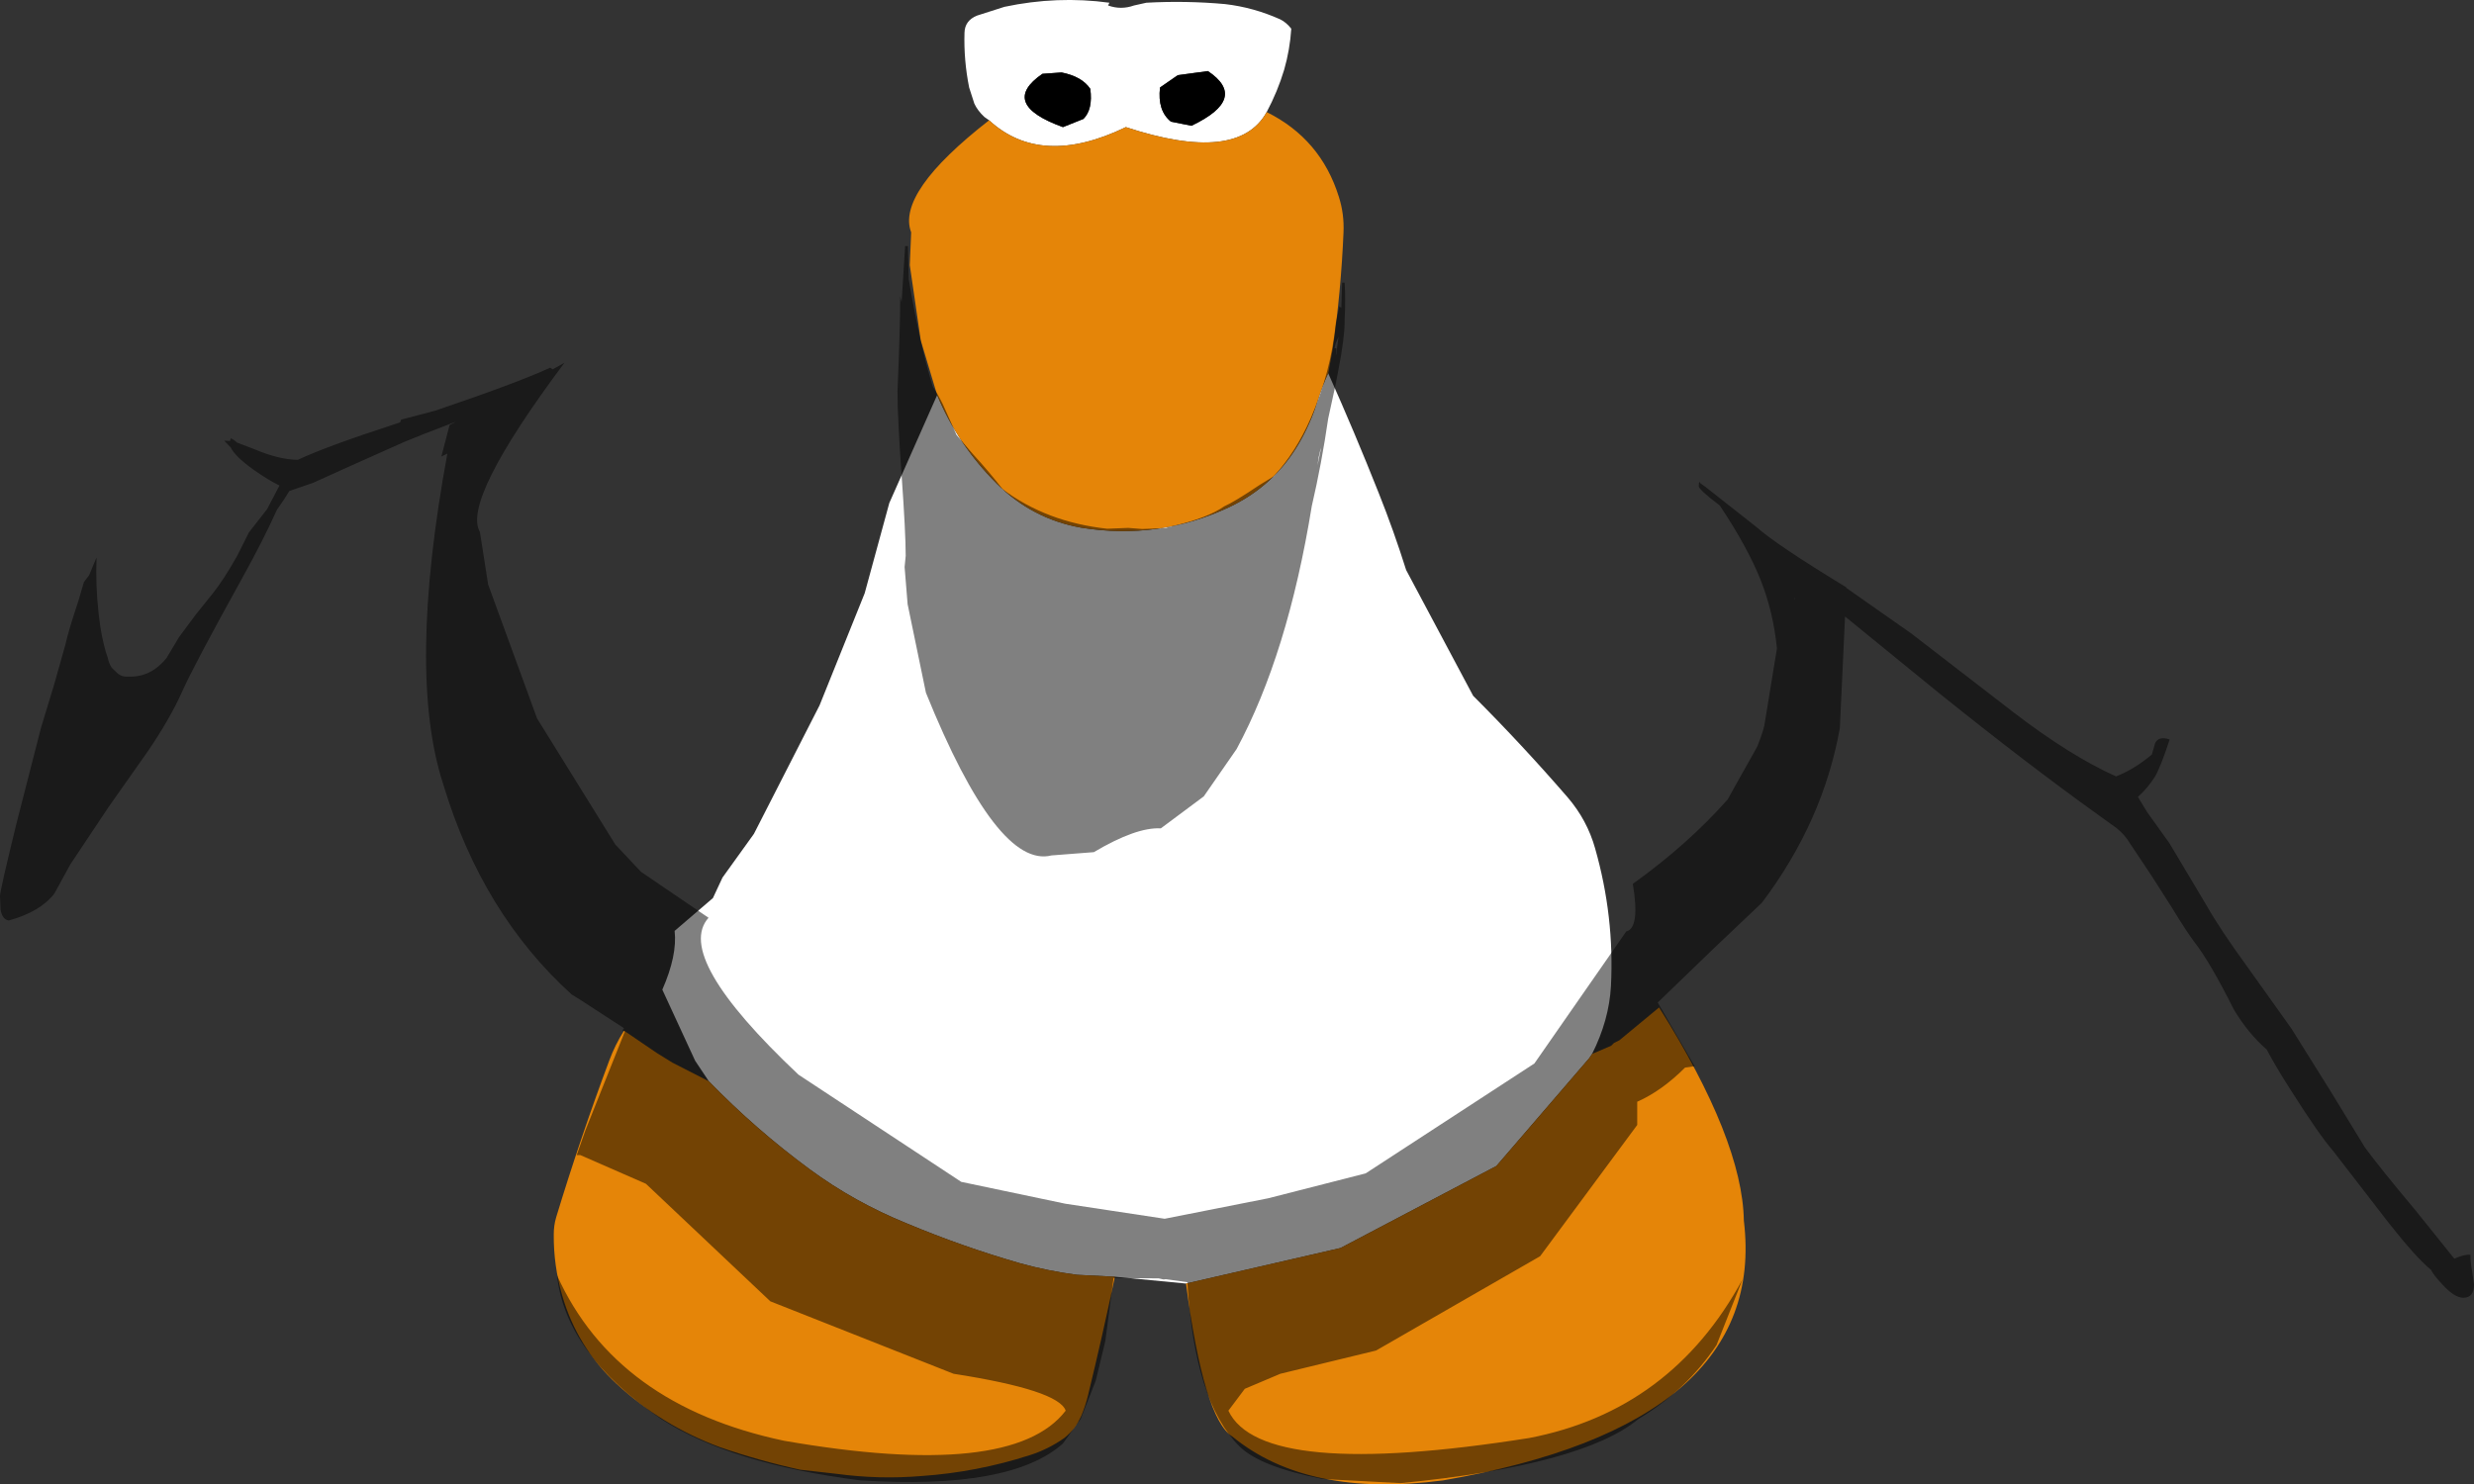 <?xml version="1.0" encoding="UTF-8" standalone="no"?>
<svg xmlns:ffdec="https://www.free-decompiler.com/flash" xmlns:xlink="http://www.w3.org/1999/xlink" ffdec:objectType="shape" height="271.5px" width="452.35px" xmlns="http://www.w3.org/2000/svg">
  <rect width="100%" height="100%" fill="#333333" stroke="none"/>
  <g transform="matrix(1.0, 0.0, 0.0, 1.0, 208.6, 69.75)">
    <path d="M-27.75 -47.75 L-28.6 -48.35 Q-29.85 -49.5 -30.45 -50.8 L-31.4 -53.75 Q-32.4 -58.75 -32.25 -63.75 -32.2 -66.0 -29.95 -66.9 L-24.95 -68.5 Q-15.3 -70.55 -5.75 -69.25 L-6.0 -68.75 Q-3.65 -67.9 -1.25 -68.75 L1.0 -69.25 Q8.25 -69.65 15.4 -69.0 20.6 -68.4 25.5 -66.2 26.6 -65.65 27.5 -64.5 27.25 -60.65 26.2 -57.0 25.0 -53.0 23.0 -49.25 17.75 -39.75 -2.75 -46.5 -18.25 -39.0 -27.75 -47.75 M34.25 -1.5 Q39.1 9.35 43.5 20.45 46.25 27.35 48.5 34.5 L60.75 57.5 Q69.75 66.5 78.05 76.1 81.6 80.25 83.05 85.4 86.6 97.85 85.95 110.6 85.6 116.85 82.5 123.0 L82.0 123.75 65.0 143.5 36.5 158.5 8.25 165.0 -4.75 163.75 -11.7 163.4 Q-17.0 162.7 -22.05 161.3 -32.65 158.25 -42.8 154.0 -52.4 150.1 -60.55 144.1 -70.4 136.85 -79.0 128.0 L-81.5 124.25 -87.5 111.25 Q-84.75 105.0 -85.25 100.5 L-78.25 94.5 -76.5 90.75 -70.75 82.75 -58.75 59.25 -50.5 38.75 -46.0 22.25 -37.25 2.5 Q-33.45 11.6 -26.4 18.65 -19.9 25.15 -10.95 26.75 3.25 29.05 16.15 23.0 24.4 19.1 28.95 11.25 31.0 7.7 32.25 3.75 33.2 0.75 34.25 -1.5 M6.75 -56.0 L3.5 -53.75 Q3.0 -49.5 5.5 -47.5 L9.25 -46.75 Q19.75 -51.75 12.25 -56.75 L6.75 -56.0 M-18.0 -56.25 Q-26.0 -50.75 -14.25 -46.5 L-10.5 -48.0 Q-8.75 -49.75 -9.25 -53.5 -10.75 -55.75 -14.5 -56.5 L-18.0 -56.25" fill="#ffffff" fill-rule="evenodd" stroke="none"/>
    <path d="M6.75 -56.0 L12.25 -56.75 Q19.75 -51.75 9.25 -46.75 L5.5 -47.5 Q3.0 -49.5 3.5 -53.75 L6.75 -56.0 M-18.0 -56.25 L-14.5 -56.5 Q-10.75 -55.75 -9.25 -53.5 -8.75 -49.75 -10.5 -48.0 L-14.25 -46.5 Q-26.0 -50.75 -18.0 -56.25" fill="#000000" fill-rule="evenodd" stroke="none"/>
    <path d="M-27.75 -47.75 Q-18.25 -39.0 -2.75 -46.5 17.75 -39.75 23.0 -49.25 32.9 -44.35 36.2 -33.75 37.2 -30.6 37.05 -27.25 36.6 -16.5 35.05 -5.75 L34.25 -1.5 Q33.2 0.75 32.25 3.75 31.0 7.7 28.95 11.25 24.4 19.1 16.15 23.0 3.25 29.05 -10.95 26.75 -19.9 25.15 -26.4 18.65 -33.45 11.6 -37.25 2.5 L-40.25 -7.5 -42.25 -21.25 -42.0 -27.25 Q-44.75 -34.5 -27.75 -47.75 M82.5 123.0 L86.0 121.5 86.5 121.0 87.5 120.5 94.75 114.5 Q110.0 138.75 110.25 153.5 114.75 190.75 55.25 201.0 30.5 204.25 16.75 193.0 11.5 189.75 8.25 165.0 L36.5 158.5 65.0 143.5 82.0 123.75 82.5 123.0 M-4.75 163.75 Q-7.05 174.7 -9.7 185.6 -10.15 187.4 -10.9 189.2 -12.05 191.7 -14.0 193.25 -17.0 195.35 -20.35 196.4 -30.0 199.5 -40.1 200.2 -47.85 200.85 -55.65 199.8 L-62.3 199.05 Q-69.8 197.4 -76.9 194.95 -87.6 191.0 -95.85 183.35 -103.1 176.6 -105.8 167.2 -107.4 161.7 -107.35 156.0 -107.35 154.35 -106.9 152.85 -102.5 138.35 -97.2 124.2 -96.15 121.35 -94.5 118.75 L-88.55 122.8 -85.65 124.6 -79.0 128.0 Q-70.4 136.85 -60.55 144.1 -52.4 150.1 -42.8 154.0 -32.65 158.25 -22.05 161.3 -17.0 162.7 -11.7 163.4 L-4.75 163.75" fill="#e58508" fill-rule="evenodd" stroke="none"/>
    <path d="M32.5 13.9 L32.3 15.35 32.95 12.15 32.8 12.6 32.5 13.9 M119.6 39.85 L119.5 39.35 119.55 39.95 119.6 39.85 M185.45 66.15 Q186.15 64.8 188.1 65.5 186.4 70.7 185.35 72.4 184.1 74.35 182.3 76.0 L184.0 78.8 188.05 84.45 194.85 95.85 Q197.3 100.2 202.4 107.2 L210.35 118.35 217.45 129.7 223.8 140.1 Q226.75 144.1 233.0 151.55 L240.15 160.45 Q242.1 159.6 243.1 159.75 243.05 160.8 243.4 162.7 L243.75 165.15 Q243.75 167.6 241.8 167.6 240.2 167.6 238.0 165.2 236.3 163.4 235.9 162.5 233.15 160.25 228.15 153.9 L218.0 140.75 Q215.5 137.9 210.3 129.7 207.45 125.25 205.85 122.2 202.5 119.3 199.85 114.9 195.5 106.2 192.6 102.5 191.1 100.5 188.55 96.3 L184.85 90.5 180.85 84.5 Q179.95 82.95 178.4 81.7 L175.0 79.25 Q162.1 70.0 146.05 57.1 L128.75 43.0 127.8 63.4 Q124.75 80.5 113.55 95.35 L104.7 103.75 94.5 113.6 101.25 125.25 99.5 125.5 Q95.25 129.75 90.75 131.75 L90.75 136.0 73.0 160.0 43.0 177.25 25.5 181.5 19.0 184.25 16.0 188.25 Q22.0 201.0 71.0 193.25 97.0 188.25 110.0 164.25 L105.25 176.25 Q99.75 184.5 91.0 189.75 80.75 198.25 47.5 201.5 L33.25 200.75 Q21.75 198.5 18.0 194.75 9.75 186.5 8.5 164.75 L4.55 164.2 4.15 164.25 3.25 164.05 -5.0 164.0 -6.5 175.5 -8.25 182.75 -11.0 189.75 -14.25 194.25 Q-23.75 202.75 -51.25 201.0 -75.0 198.0 -87.75 189.75 -105.25 177.75 -106.75 163.5 -96.0 187.25 -65.25 193.75 -23.5 201.0 -13.75 188.25 -15.0 184.5 -34.25 181.5 L-67.75 168.25 -90.5 146.75 -102.5 141.5 -103.15 141.5 -101.55 136.95 -94.35 118.9 -94.8 118.7 -94.5 118.3 -102.5 113.1 -104.05 112.15 Q-120.45 97.3 -127.55 73.7 -134.2 53.35 -126.8 13.2 L-127.9 13.75 -126.4 8.0 -125.2 7.35 Q-132.3 10.05 -134.75 11.1 L-144.6 15.5 -151.35 18.55 -155.7 20.05 -156.7 21.65 -157.95 23.45 Q-160.45 29.0 -164.3 35.95 -173.25 52.1 -175.35 56.85 -177.5 61.65 -181.5 67.55 L-188.75 77.85 -195.75 88.35 -198.65 93.65 Q-201.2 97.0 -207.0 98.6 -208.2 98.4 -208.5 96.6 L-208.6 94.1 Q-208.6 93.2 -205.6 80.9 L-201.1 63.35 -198.7 55.45 -196.6 48.0 Q-196.2 46.0 -194.25 40.1 L-193.25 36.7 -192.3 35.45 -190.95 32.2 -191.0 34.75 Q-191.0 39.9 -190.25 44.9 -189.7 48.35 -188.9 50.55 -188.7 51.6 -188.15 52.4 L-187.05 53.45 Q-186.35 54.0 -185.5 54.0 L-185.1 54.0 -184.75 54.0 Q-180.9 54.0 -178.15 50.6 L-175.85 46.75 -172.8 42.65 -169.75 38.85 Q-167.7 36.3 -165.2 31.85 L-163.1 27.65 -159.75 23.35 -157.5 19.05 Q-159.55 18.05 -162.25 16.15 -165.65 13.7 -166.4 12.1 L-167.6 10.85 -166.55 10.9 -166.4 10.4 -166.25 10.5 Q-165.9 10.6 -165.25 11.2 L-162.1 12.4 Q-157.65 14.3 -154.15 14.35 -148.95 11.9 -136.5 7.85 L-135.45 7.5 -135.25 7.0 -129.0 5.35 Q-114.1 0.3 -108.0 -2.5 L-107.55 -2.2 -105.4 -3.4 Q-124.25 21.85 -120.85 27.55 L-119.35 37.15 -110.4 61.65 -96.1 84.7 -91.4 89.7 -79.05 98.1 Q-85.45 105.25 -62.6 126.8 L-32.85 146.4 -13.8 150.4 4.35 153.15 23.3 149.4 41.1 144.85 71.95 124.75 88.75 100.6 Q91.3 100.0 89.95 91.9 100.0 84.7 107.3 76.45 L108.35 74.55 112.7 66.8 Q114.0 63.5 114.1 62.3 L116.3 48.85 Q115.65 42.25 113.35 36.4 110.95 30.35 105.85 22.7 102.0 19.8 102.0 19.15 102.0 18.45 102.15 18.4 L102.2 18.45 102.25 18.6 103.1 19.2 112.5 26.6 Q116.2 29.9 128.95 37.65 L128.95 37.75 140.85 46.1 159.45 60.45 Q169.85 68.45 178.3 72.25 181.55 71.0 184.85 68.25 L185.45 66.15 M36.15 -8.2 L35.6 -6.9 35.4 -6.05 35.75 -6.05 35.65 -4.85 35.7 -4.85 36.15 -8.2 M36.3 -13.75 L36.65 -13.4 36.8 -18.05 37.25 -18.05 Q37.45 -15.0 37.25 -11.4 L37.25 -10.8 Q37.25 -8.0 36.1 -2.0 L35.6 0.6 34.25 6.8 Q33.05 15.05 31.25 22.8 26.85 49.9 17.5 67.25 L11.5 75.9 3.65 81.75 Q-0.85 81.5 -8.6 86.1 L-16.35 86.7 Q-26.25 89.2 -39.3 56.95 L-42.65 40.75 -43.2 33.95 -43.0 31.9 Q-43.0 27.7 -43.75 17.15 -44.5 6.6 -44.5 1.75 -44.0 -9.8 -44.0 -15.5 L-44.0 -15.55 -43.75 -14.45 -43.1 -24.75 -42.6 -24.75 -42.45 -18.7 Q-40.4 -6.65 -38.15 0.6 L-38.0 1.05 Q-37.15 2.25 -36.2 4.2 L-33.7 9.8 -30.75 13.25 Q-27.55 16.75 -25.3 19.7 -17.25 25.75 -6.15 26.95 L-2.3 26.8 0.25 27.0 4.35 26.85 5.9 26.45 Q12.15 25.0 15.25 22.85 17.0 22.1 21.7 18.95 L24.3 17.35 Q28.3 13.0 31.05 6.75 34.7 -1.5 35.65 -10.7 L36.3 -13.75" fill="#000000" fill-opacity="0.498" fill-rule="evenodd" stroke="none"/>
  </g>
</svg>
